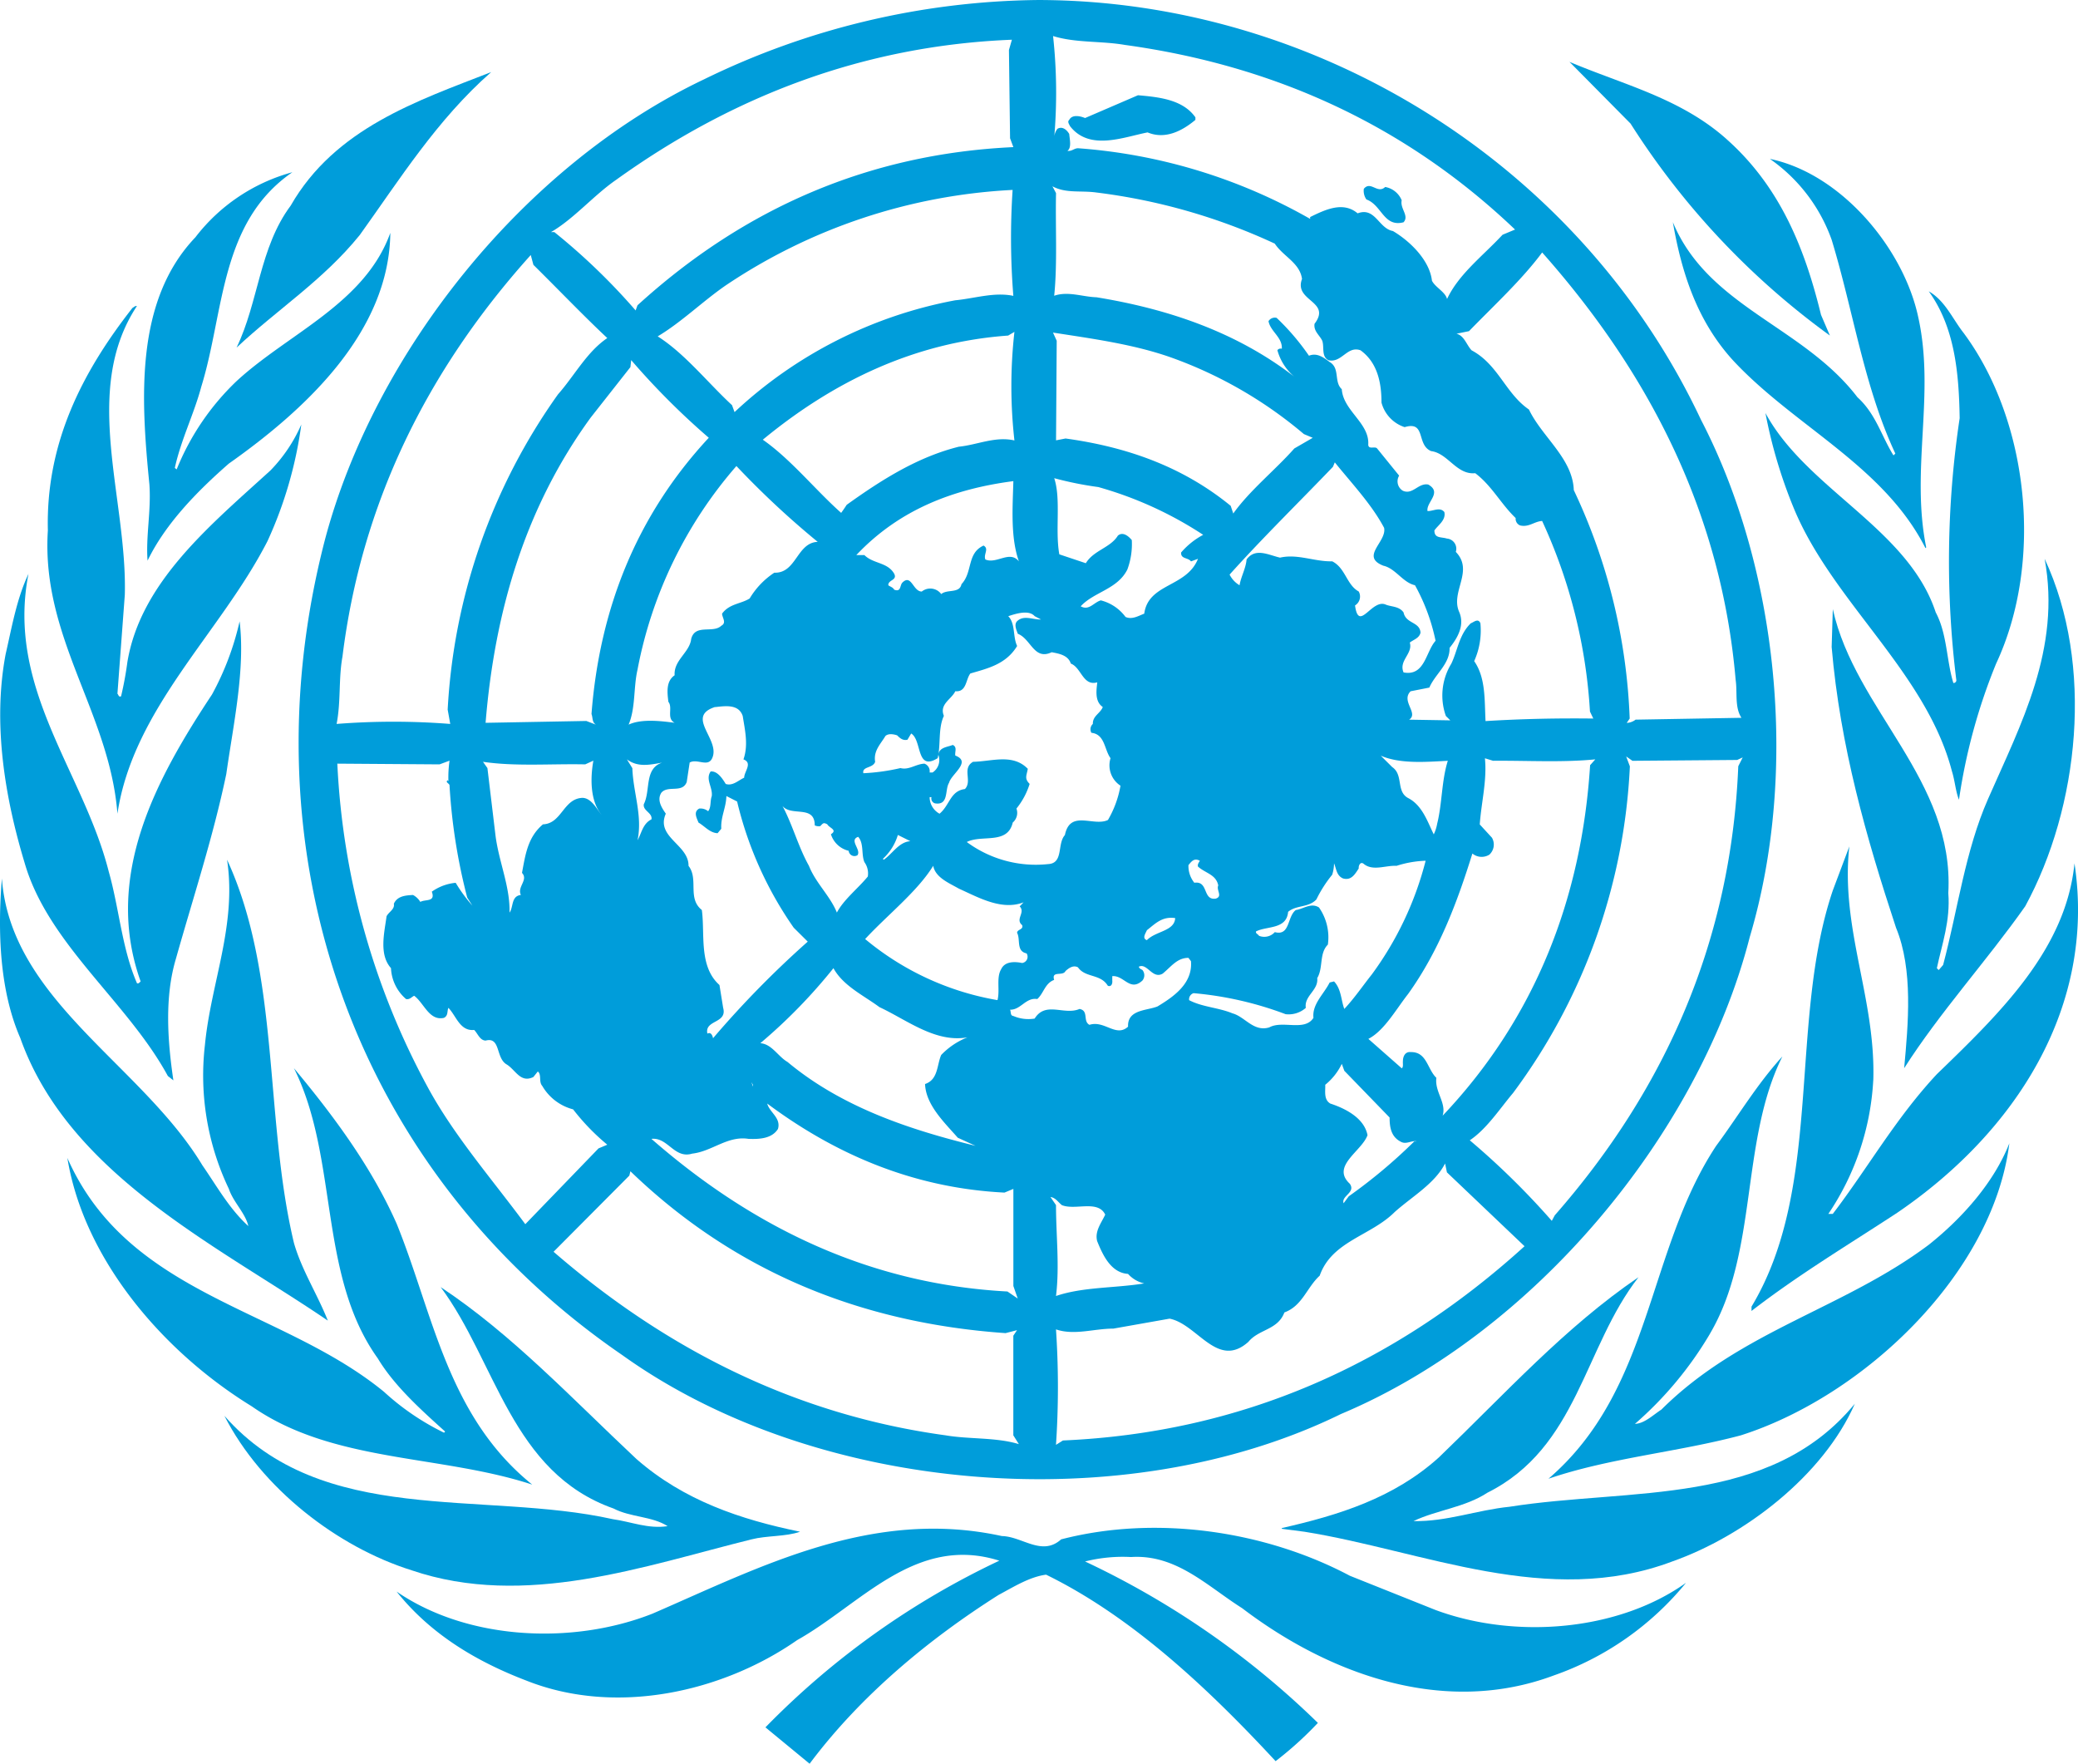 <svg xmlns="http://www.w3.org/2000/svg" width="234.201" height="198.765" viewBox="0 0 234.201 198.765">
  <g id="Group_440" data-name="Group 440" transform="translate(-57.267 -7.077)">
    <path id="Path_693" data-name="Path 693" d="M221.491,54.42c8.623,16.622,11.068,39.5,5.471,58.28-5.679,22.175-24.342,44.607-46.057,53.722-24.457,11.982-59.193,8.995-81-6.631-30.294-20.763-42.692-56.54-33.528-91.857,5.548-20.977,22.257-42.161,42.7-51.9a87.579,87.579,0,0,1,37.713-8.956c31.257.044,61.1,18.405,74.7,47.343M148.45,11.142a58.865,58.865,0,0,1,.126,11.446,1.729,1.729,0,0,1,.372-1c.585-.328,1.078.17,1.324.585.044.574.29,1.57-.208,1.9.5.082.75-.29,1.2-.29a61.867,61.867,0,0,1,26.158,7.961v-.208c1.62-.788,3.693-1.827,5.351-.416,1.986-.75,2.364,1.7,3.978,1.992,1.953,1.154,4.142,3.31,4.4,5.6.367.744,1.532,1.28,1.7,2.063,1.324-2.812,3.978-4.8,6.259-7.244l1.406-.585C188,21.007,173.115,14.419,156.531,12.138c-2.648-.46-5.553-.208-8.081-1m-4.64.416c-16.665.662-31.465,6.347-44.607,15.79-2.528,1.745-4.765,4.4-7.337,5.887h.372a71.246,71.246,0,0,1,9.164,8.831l.208-.58c12.1-11.025,26.2-17.076,42.364-17.825l-.372-1-.126-9.947Zm14.214,6.254-5.969,2.571c-.492-.208-1.45-.449-1.784.208-.246.208,0,.5.088.706,2.194,2.823,6,1.242,8.743.706,1.986.826,3.9-.164,5.389-1.412V20.3c-1.406-1.992-4.06-2.282-6.467-2.489m-9.657,10.242.416.788c-.082,3.857.164,7.955-.208,11.566,1.57-.542,3.2.126,4.765.17,8.125,1.324,15.79,3.934,22.3,8.951a5.981,5.981,0,0,1-1.909-2.987.46.46,0,0,1,.5-.164c.082-1.286-1.291-1.948-1.5-3.108a.837.837,0,0,1,.914-.372,26.733,26.733,0,0,1,3.644,4.268c.919-.372,1.663.208,2.331.706,1.2.7.454,2.238,1.368,3.064.164,2.446,3.151,3.819,2.982,6.265.044.574.744.126,1,.416l2.484,3.064a1.234,1.234,0,0,0,.416,1.7c1.116.5,1.74-.908,2.861-.7,1.614.908-.246,1.986-.082,2.987.624.033,1.406-.5,1.9.115.208.919-.744,1.5-1.122,2.074,0,.914.75.706,1.412.914a1.149,1.149,0,0,1,1,1.5c2.079,2.156-.618,4.475.372,6.746.667,1.5-.164,2.949-1.072,4.071.038,1.822-1.625,2.944-2.282,4.475l-2.112.416c-1.127,1.116.947,2.478-.17,3.2l4.645.077-.5-.492a6.867,6.867,0,0,1,.613-5.893c.711-1.488.875-3.277,2.2-4.558.285-.082.826-.624,1.078,0a8.394,8.394,0,0,1-.7,4.268c1.319,1.9,1.154,4.393,1.28,6.757,4.1-.252,8.119-.334,12.146-.285l-.377-.788a59.443,59.443,0,0,0-5.389-21.475c-.864.038-1.488.739-2.484.5a.8.8,0,0,1-.5-.832c-1.652-1.57-2.686-3.644-4.558-5.055-2.112.208-3.064-2.243-4.968-2.489-1.7-.7-.542-3.436-2.987-2.7a3.973,3.973,0,0,1-2.61-2.768c0-2.156-.416-4.486-2.364-5.893-1.5-.542-2.112,1.455-3.611,1.122-.826-.416-.454-1.494-.7-2.194-.29-.624-1-1.083-.87-1.915,1.953-2.571-2.364-2.522-1.412-5.05-.246-1.822-2.112-2.528-3.069-3.983a67.251,67.251,0,0,0-20.1-5.761c-1.778-.246-3.441.126-4.973-.706m37.516.082c-.875.832-1.625-.739-2.407.208a1.7,1.7,0,0,0,.29,1.2c1.74.624,1.948,3.157,4.185,2.571.667-.739-.416-1.532-.208-2.478a2.477,2.477,0,0,0-1.86-1.5m-74.409,11.15c-2.572,1.789-4.935,4.109-7.583,5.685,3.058,1.942,5.6,5.181,8.376,7.753l.285.782a49.743,49.743,0,0,1,24.872-12.6c2.189-.208,4.393-.952,6.549-.5a82.09,82.09,0,0,1-.082-11.938,63.678,63.678,0,0,0-32.417,10.817m92.1-3.77c-2.276,3.069-5.384,5.925-8.245,8.869l-1.412.29c.87.208,1.122,1.242,1.7,1.866,3.02,1.614,3.813,4.853,6.467,6.675,1.488,3.108,4.935,5.515,5.055,9.082a65.765,65.765,0,0,1,6.3,25.742l-.334.492a1.76,1.76,0,0,0,1-.367l11.933-.208c-.782-1.165-.449-2.861-.657-4.273-1.581-18.449-9.454-34.239-21.808-48.169m-113.988.29C77.773,48.948,70.479,63.956,68.362,81.07c-.454,2.489-.164,5.055-.662,7.589a82.047,82.047,0,0,1,12.808,0l-.29-1.614a67.4,67.4,0,0,1,12.436-35.53c1.866-2.112,3.233-4.765,5.553-6.341-2.7-2.528-5.51-5.471-8.327-8.251Zm54.51,8.661-.706.416c-10.527.75-19.653,5.143-27.652,11.736,3.157,2.194,5.969,5.712,8.831,8.245.208-.285.416-.585.624-.908,3.934-2.823,7.993-5.389,12.639-6.549,2.079-.208,4.109-1.2,6.265-.706a54.445,54.445,0,0,1,0-12.234m4.35.088.416.914L148.784,56.7l1.072-.208c6.883.947,13.18,3.151,18.613,7.589l.29.864c1.866-2.615,4.683-4.853,6.883-7.331l2.074-1.2-1-.421a48.273,48.273,0,0,0-14.926-8.617c-4.186-1.488-8.781-2.112-13.344-2.818m-47.545,3.108-.088.782L96.342,54.13C89.005,64.2,85.525,75.851,84.491,88.533l11.353-.208,1.083.416c-.46-.29-.334-.782-.5-1.2.914-11.818,5.055-22.35,13.219-31.131a83.531,83.531,0,0,1-8.743-8.749M180.2,59.185l-.208.5c-3.808,3.972-8,8.076-11.648,12.146a2.933,2.933,0,0,0,1.122,1.2c.17-1,.7-1.866.793-2.905.99-1.362,2.478-.5,3.77-.208,1.986-.454,3.852.46,5.882.416,1.494.75,1.619,2.654,2.987,3.4a1.171,1.171,0,0,1-.416,1.57c.416,3.113,1.9-.826,3.485-.082.657.252,1.488.17,1.986.875.252,1.28,1.827,1.034,1.909,2.271-.126.624-.793.793-1.209,1.122.383,1.242-1.28,2.035-.7,3.365,2.407.449,2.489-2.325,3.606-3.567a22.052,22.052,0,0,0-2.32-6.259c-1.368-.3-2.2-1.9-3.562-2.2-2.654-1.04.41-2.692.082-4.268-1.406-2.654-3.655-5.017-5.559-7.381m-67.439.416a48.719,48.719,0,0,0-11.15,22.963c-.46,1.992-.208,4.311-1,6.177,1.455-.667,3.567-.416,5.187-.208-.957-.492-.17-1.7-.706-2.364-.126-1.034-.285-2.32.706-2.987-.126-1.7,1.7-2.571,1.866-4.1.454-1.734,2.446-.58,3.4-1.488.624-.334.082-.914.082-1.362.826-1.127,2.117-1.083,3.108-1.707a8.976,8.976,0,0,1,2.779-2.905c2.489.093,2.528-3.392,4.891-3.474a98.073,98.073,0,0,1-9.159-8.541m35.815,1.368c.782,2.364.082,5.849.574,8.579l2.987,1c.875-1.455,2.779-1.74,3.611-3.108.531-.46,1.154,0,1.57.5a8.215,8.215,0,0,1-.5,3.316c-1.116,2.238-3.77,2.522-5.258,4.147.947.531,1.488-.46,2.271-.667a4.98,4.98,0,0,1,2.779,1.866c.75.334,1.455-.126,2.112-.367.46-3.447,4.771-2.949,6.057-6.183l-.788.29c-.334-.454-1.16-.246-1.116-1a8.542,8.542,0,0,1,2.489-1.992,42.379,42.379,0,0,0-11.818-5.384,39.02,39.02,0,0,1-4.973-1M126.27,69.63h.914c1,1,2.615.788,3.365,2.112.367.75-.711.667-.667,1.291.208.164.5.208.667.5.782.29.613-.46.908-.793,1.034-1.029,1.2,1,2.194,1a1.532,1.532,0,0,1,2.194.285c.667-.574,2.074-.044,2.281-1.116,1.291-1.362.585-3.485,2.489-4.35.662.372-.044.99.208,1.57,1.28.542,2.736-1.072,3.775.208-.957-2.7-.706-6.057-.624-9.039-6.68.87-12.814,3.157-17.7,8.333m20.107,6.888c-.662-.75-2.112-.29-2.982,0,.821.826.5,2.314,1,3.354-1.247,2.068-3.321,2.528-5.269,3.1-.536.667-.41,2.123-1.7,2-.416.908-1.827,1.45-1.286,2.779-.667,1.406-.334,3.228-.7,4.765-2.457,1.532-1.745-2.035-2.987-2.779l-.416.7c-.5.126-.832-.159-1.165-.492-.367-.126-.99-.246-1.324.077-.542.914-1.362,1.663-1.154,2.905-.252.75-1.5.5-1.329,1.286a23.3,23.3,0,0,0,4.18-.58c.957.252,1.74-.46,2.7-.5a.9.9,0,0,1,.585,1h.328a1.675,1.675,0,0,0,.662-1.986c.082-.875,1.04-.875,1.619-1.122.542.246.208.788.29,1.2,1.866.7-.454,2.074-.706,3.064-.5.788,0,2.571-1.581,2.32a.57.57,0,0,1-.4-.7h-.208a2.133,2.133,0,0,0,1.116,1.866c1.16-.957,1.2-2.571,2.861-2.779.87-.914-.378-2.32.914-3.069,2.15-.044,4.475-.952,6.172.788-.126.75-.416,1.083.208,1.7a8.293,8.293,0,0,1-1.488,2.779,1.43,1.43,0,0,1-.416,1.576c-.585,2.528-3.485,1.33-5.181,2.194a13.071,13.071,0,0,0,9.159,2.489c1.778-.082,1-2.282,1.9-3.272.585-2.905,3.239-.914,4.853-1.7a11.6,11.6,0,0,0,1.412-3.863,2.737,2.737,0,0,1-1.122-3.1c-.706-.957-.624-2.7-2.156-2.861a.813.813,0,0,1,.164-1c-.038-.908.875-1.209,1.116-1.909-.947-.624-.7-1.986-.618-2.779-1.62.46-1.784-1.652-2.982-2.112-.3-.947-1.324-1.122-2.156-1.28-1.992.952-2.325-1.5-3.819-2.079-.159-.449-.492-1.116,0-1.488.75-.624,1.745-.082,2.61-.126ZM110.354,86.749c-3.354,1.083.542,3.606-.29,5.685-.449,1.2-1.7.082-2.571.574l-.334,2.2c-.492,1.286-2.112.328-2.856,1.2-.536.832.044,1.7.5,2.364-1.165,2.654,2.6,3.485,2.561,5.882,1.165,1.5-.164,3.649,1.5,4.973.372,2.7-.378,6.341,1.986,8.453l.416,2.572c.492,1.789-2.112,1.33-1.778,2.905.492-.252.618.416.657.58v-.082A110.226,110.226,0,0,1,120.8,113.192l-1.581-1.57a41.59,41.59,0,0,1-6.379-14.22l-1.209-.618c-.033,1.324-.657,2.364-.575,3.688l-.416.5c-.87-.038-1.406-.75-2.156-1.2-.164-.46-.624-1.2.088-1.576a1.356,1.356,0,0,1,1,.3c.367-.46.2-1.116.41-1.7.126-1-.744-1.9-.126-2.779.788-.082,1.373.875,1.7,1.406.793.252,1.417-.4,2.079-.706,0-.7.99-1.652-.082-2.063.574-1.619.164-3.321-.082-4.891-.46-1.373-1.992-1.122-3.113-1m77.6,1.417c-.334.159-.788.033-1.2.077a2.9,2.9,0,0,1,1.2-.077m-2.572,4.06,1.286,1.28c1.286.875.416,2.736,1.784,3.485,1.619.826,2.2,2.7,2.9,4.1a4.657,4.657,0,0,0,.383-1.2c.569-2.282.492-4.853,1.2-7.091-2.489.126-5.351.372-7.55-.574m28.358.574-.706-.492.416,1.116A66.819,66.819,0,0,1,200.3,130.24c-1.532,1.822-2.976,4.06-4.886,5.34a86.885,86.885,0,0,1,9.246,9.077l.334-.624c12.677-14.461,19.888-31.208,20.681-50.609l.5-.99-.624.285Zm-16.627-.285c.252,2.522-.41,4.968-.58,7.457l1.373,1.494a1.542,1.542,0,0,1-.29,1.909,1.643,1.643,0,0,1-1.915-.126c-1.729,5.559-3.77,10.981-7.249,15.834-1.368,1.74-2.692,4.142-4.475,5.055l3.77,3.321c.208-.208.088-.542.126-.832,0-.5.252-1.072.875-1,1.822-.044,1.86,1.909,2.894,2.9-.208,1.576,1.165,2.823.706,4.268,10.45-11.019,15.67-24.533,16.622-39.5l.585-.657c-3.737.367-7.671.126-11.522.159Zm-96.7.126.613.99c.088,2.736,1.165,5.351.585,8.119.454-.782.58-1.86,1.57-2.353.126-.75-.99-.957-.864-1.707.782-1.532.033-4.016,2.063-4.683-1.444.252-2.73.542-3.967-.367M80.426,92.8l-1.122.416-11.522-.082a84.7,84.7,0,0,0,10.155,36.4c2.949,5.466,7.26,10.4,11.03,15.5l8.251-8.541.99-.416a24.914,24.914,0,0,1-3.852-3.983,5.669,5.669,0,0,1-3.48-2.648c-.416-.454-.049-1.286-.5-1.62l-.5.624c-1.45.706-1.992-.782-2.987-1.406-1.286-.706-.667-3.157-2.4-2.7-.662-.038-.87-.788-1.286-1.2-1.614.164-2.03-1.614-2.905-2.489-.164.378,0,.875-.5,1.127-1.658.372-2.238-1.658-3.354-2.489-.29.126-.5.454-.914.372a4.854,4.854,0,0,1-1.7-3.485c-1.373-1.532-.75-3.978-.5-5.843.246-.5.947-.788.821-1.412.383-.864,1.291-.947,2.161-.99a2.152,2.152,0,0,1,.826.782c.542-.328,1.745.049,1.291-1.154a5.523,5.523,0,0,1,2.692-1A17.092,17.092,0,0,0,83,109.132l-.58-.908a65.113,65.113,0,0,1-1.992-12.606c.044-.246-.542-.372-.208-.613l.082.115a13.189,13.189,0,0,1,.126-2.32m16.206,0-.914.416c-3.852-.082-7.873.252-11.522-.29l.5.706.914,7.627c.378,2.949,1.658,5.761,1.576,8.661.46-.618.164-1.86,1.28-1.986-.449-.914.875-1.7.126-2.489.378-1.986.624-4.016,2.364-5.471,2.112-.082,2.287-2.856,4.4-2.982,1.078-.038,1.74,1.406,2.2,1.9-1.335-1.619-1.247-4.268-.919-6.095m21.311,5.1c1.154,2.156,1.778,4.6,2.987,6.757.739,1.9,2.4,3.4,3.146,5.263.788-1.488,2.364-2.692,3.485-4.06a2.165,2.165,0,0,0-.378-1.619c-.372-.864-.038-2.112-.706-2.856-1.072.367.372,1.45-.082,2.074a.655.655,0,0,1-.99-.5,2.765,2.765,0,0,1-2-1.866c.793-.5-.2-.706-.41-1.122-.41-.208-.454-.159-.788.208a1.077,1.077,0,0,1-.624-.082c0-2.364-2.654-.952-3.644-2.2m13.011,3.277a5.967,5.967,0,0,1-1.7,2.7l.126.082c1-.706,1.7-2,2.987-2.079Zm32.751,3.4a3,3,0,0,0,.662,1.986c1.625-.241.908,2,2.407,1.789.832-.252.038-.957.29-1.488-.252-1.247-1.455-1.373-2.282-2.123-.082-.241.088-.449.208-.657-.624-.334-.914.033-1.286.492m23.461.082c-1.2-.082-2.654.624-3.688-.208-.372-.334-.624.164-.58.5-.416.624-.832,1.406-1.784,1.122-.744-.334-.744-1.122-1-1.7a4.366,4.366,0,0,1-.208,1.286,14.3,14.3,0,0,0-1.778,2.779c-.875.952-2.281.618-3.19,1.406-.175,1.992-2.364,1.576-3.611,2.2-.082.246.208.29.334.5a1.6,1.6,0,0,0,1.778-.416c1.74.46,1.373-1.74,2.364-2.489.875-.12,1.707-.864,2.615-.29a5.878,5.878,0,0,1,1,4.186c-1,1-.5,2.621-1.2,3.775.164,1.368-1.494,1.992-1.286,3.354a2.919,2.919,0,0,1-2.276.711A38.946,38.946,0,0,0,164.284,119a.723.723,0,0,0-.5.788c1.488.782,3.321.832,4.891,1.488,1.406.378,2.364,2.117,4.142,1.581,1.5-.832,3.983.492,4.979-1.078-.17-1.537,1.16-2.659,1.827-3.983l.492-.12c.832.864.788,2.15,1.16,3.1,1.16-1.242,2.074-2.6,3.108-3.9a37.061,37.061,0,0,0,6.057-12.8,11.939,11.939,0,0,0-3.277.574m-52.223,0c-1.789,2.905-5.187,5.559-7.671,8.251a31.625,31.625,0,0,0,14.915,6.883c.3-1.122-.159-2.528.416-3.485.416-.908,1.537-.87,2.364-.7a.707.707,0,0,0,.5-1.083c-1.2-.246-.662-1.57-1.072-2.32.033-.416.744-.334.574-.864-.826-.667.416-1.417-.29-2.123.29-.208.5-.657.914-.657-2.61,1.362-5.433-.29-7.753-1.33-1.072-.618-2.653-1.242-2.894-2.571m24.079,7.255c-.126.334-.585.914,0,1.122,1-1.04,3.108-1,3.19-2.489-1.455-.208-2.194.585-3.19,1.368m4.683,3.113c-1.286,0-1.948,1-2.905,1.778-1.155.667-1.74-1.242-2.686-.782.038.2.246.285.4.367a.935.935,0,0,1,0,1.2c-1.406,1.286-2.068-.618-3.392-.5v.5c.038.3-.082.744-.5.585-.826-1.373-2.528-.875-3.365-2.079-.531-.285-1.029.082-1.406.416-.29.624-1.614-.082-1.28,1-1.04.378-1.165,1.494-1.9,2.156-1.291-.208-1.871,1.242-3.069,1.2.126.252,0,.667.372.711a4.278,4.278,0,0,0,2.4.29c1.242-1.992,3.316-.334,5.061-1.083,1.072.208.334,1.373,1.116,1.789,1.7-.542,2.987,1.45,4.35.208-.082-1.953,2.117-1.789,3.321-2.282,1.866-1.122,3.978-2.61,3.77-5.1ZM123.7,116.179a60.675,60.675,0,0,1-8.245,8.459c1.291.088,1.992,1.494,3.069,2.117,6.215,5.181,13.968,7.671,21.185,9.449l-2-.914c-1.488-1.7-3.6-3.688-3.688-6.051,1.494-.5,1.324-2.156,1.822-3.277a8.344,8.344,0,0,1,4.355-2.4c-4.186,1.745-7.829-1.368-11.315-2.987-1.784-1.324-4.1-2.4-5.187-4.393m57.579,11.566-.285-.782a6.862,6.862,0,0,1-1.866,2.358c.038.662-.208,1.658.574,2.117,1.663.542,3.819,1.614,4.191,3.562-.662,1.827-4.142,3.485-2,5.471.711,1-.99,1.368-.695,2.2l.58-.782a59.091,59.091,0,0,0,7.381-6.183h.285c-.492-.164-1.116.334-1.7.082-1.154-.536-1.362-1.57-1.362-2.779Zm-66.656,1.576-.164-.29.164.5Zm1.329,1.784a1.852,1.852,0,0,1-1-1.28Zm.285.334c.252.99,1.581,1.614,1.209,2.861-.7,1.116-2.156,1.16-3.321,1.116-2.364-.372-4.1,1.412-6.341,1.663-2.03.618-2.736-1.871-4.6-1.663,11.528,10.073,24.7,16.375,40.126,17.2l1.16.793L143.975,152V141.057l-1,.416c-10.078-.5-18.9-4.191-26.744-10.034m76.608,7.753-.208-1c-1.16,2.276-3.726,3.726-5.679,5.471-2.7,2.7-7.08,3.272-8.453,7.173-1.45,1.324-1.948,3.4-3.978,4.142-.75,1.992-2.861,1.866-4.06,3.316-3.485,3.113-5.728-1.992-8.88-2.615l-6.336,1.122c-2.2,0-4.4.793-6.467.088a97.417,97.417,0,0,1,0,13.011l.782-.492c19.981-.87,37.232-8.459,52.026-21.891Zm-92.026-.126-.12.492-8.541,8.584c12.934,11.194,27.526,18.405,44.191,20.687,2.654.454,5.679.208,8.251.99l-.624-.99V157.6l.416-.624-1.291.334c-16.162-1.127-30.464-6.845-42.282-18.241m47.343,2.9.624.914c0,3.4.416,6.877,0,10.242,3.064-1.04,6.631-.875,9.941-1.417a3.44,3.44,0,0,1-1.822-1.072c-1.942-.126-2.861-2.156-3.48-3.693-.29-1.116.46-2.03.908-2.987-.821-1.7-3.392-.449-4.891-1.072-.416-.334-.7-.832-1.28-.914" transform="translate(27.504 0)" fill="#009dda"/>
    <path id="Path_694" data-name="Path 694" d="M107.34,17.094c6.1,5.433,8.831,12.48,10.609,19.768l1,2.331A87.211,87.211,0,0,1,96.485,15.31L89.6,8.351c6.057,2.571,12.562,4.1,17.743,8.743" transform="translate(144.555 5.696)" fill="#009dda"/>
    <path id="Path_695" data-name="Path 695" d="M75.988,26.967c-4.06,5.017-9.241,8.333-13.848,12.644,2.489-5.143,2.572-11.271,6.1-16,5.017-8.743,14.3-11.812,22.6-15.051-6.1,5.351-10.324,12.108-14.844,18.405" transform="translate(21.788 6.64)" fill="#009dda"/>
    <path id="Path_696" data-name="Path 696" d="M119.373,28.137c1.948,8.7-.87,17.207.908,25.988l-.082.088c-4.727-9.328-14.794-13.722-21.715-21.185-4.027-4.437-5.767-9.826-6.757-15.549,3.978,9.575,14.668,11.7,20.807,19.735,2.074,1.866,2.73,4.437,4.06,6.549l.208-.208c-3.529-7.539-4.727-16.042-7.173-24.079a18.791,18.791,0,0,0-6.965-9.126c8.043,1.663,15.046,10.073,16.709,17.787" transform="translate(154.079 14.634)" fill="#009dda"/>
    <path id="Path_697" data-name="Path 697" d="M76.961,10.623C68.749,16.264,69.29,26.38,66.686,34.79,65.854,37.9,64.4,40.764,63.7,43.954l.208.164a28.462,28.462,0,0,1,6.757-9.952c5.838-5.384,14.466-8.743,17.322-16.7-.126,11.068-9.367,19.773-18.2,26-3.644,3.184-7.173,6.828-9.159,10.937-.208-2.779.416-5.6.208-8.584-.958-9.651-1.658-20.681,5.181-27.854a20.575,20.575,0,0,1,10.943-7.337" transform="translate(13.27 15.855)" fill="#009dda"/>
    <path id="Path_698" data-name="Path 698" d="M116.023,17.839c7.331,9.952,8.951,25.781,3.606,37.188a65.275,65.275,0,0,0-4.185,15.336c-.378-.914-.46-2.156-.793-3.2-2.894-11.15-13.47-19.111-17.82-29.638a55.043,55.043,0,0,1-3.2-10.74c4.645,8.584,16.085,13.022,19.193,22.47,1.291,2.407,1.2,5.384,1.986,7.955a.318.318,0,0,0,.339-.285,108.635,108.635,0,0,1,.372-29.556c-.082-5.22-.58-10.28-3.485-14.3,1.871,1.072,2.692,3.146,3.983,4.76" transform="translate(162.61 26.836)" fill="#009dda"/>
    <path id="Path_699" data-name="Path 699" d="M68.333,13.387c-6.3,9.575-1.072,21.639-1.362,32.538l-.832,11.15c.12.082.12.416.41.29a38.559,38.559,0,0,0,.711-3.852c1.488-8.995,9.285-15.374,16.124-21.6a17.364,17.364,0,0,0,3.48-5.181A46.133,46.133,0,0,1,83.05,39.879C77.743,50.236,67.917,58.738,66.139,70.594c-.875-11.364-8.623-19.861-7.84-31.925-.241-9.783,3.819-17.782,9.536-25.075.164-.082.29-.252.5-.208" transform="translate(4.363 28.181)" fill="#009dda"/>
    <path id="Path_700" data-name="Path 700" d="M116.806,57.756c-4.35,6.172-9.618,11.938-13.634,18.236.454-4.973,1.034-11.107-.919-15.834C98.9,50,95.955,39.684,95,28.528l.131-4.268c2.533,11.4,13.722,19.237,13.016,32,.246,3.113-.706,5.723-1.291,8.464l.208.208.5-.58c1.658-6.259,2.489-12.857,5.061-18.7,3.693-8.415,8.251-16.917,6.379-27.066,5.6,11.971,3.9,27.98-2.194,39.169" transform="translate(168.704 51.464)" fill="#009dda"/>
    <path id="Path_701" data-name="Path 701" d="M69.489,52.387c1.2,4.191,1.488,8.71,3.2,12.644.159.082.285-.082.41-.208-4.268-11.938,1.871-23,8.043-32.33a31.71,31.71,0,0,0,3.113-8.245c.657,5.384-.706,11.6-1.5,17.2-1.488,7.129-3.726,13.886-5.674,20.807-1.291,4.311-.957,9.2-.29,13.722l-.624-.492c-4.519-8.333-13.47-14.844-16.124-23.959-2.2-7.255-3.655-15.675-2.156-23.587.706-3.069,1.242-6.226,2.571-9.039-2.533,12.929,6.172,22.257,9.033,33.49" transform="translate(0.017 52.85)" fill="#009dda"/>
    <path id="Path_702" data-name="Path 702" d="M107.069,50.872a29.761,29.761,0,0,1-5.061,15.051h.5c3.989-5.225,7.091-10.778,11.736-15.752,7.211-6.965,14.548-14.094,15.506-23.756,2.44,16.129-6.587,30.262-19.981,39.382-5.509,3.611-11.107,6.959-16.419,11.063v-.487c8.13-13.519,4.147-32.051,9.159-46.894l1.866-4.968c-1.034,9.246,2.987,17.081,2.7,26.361" transform="translate(161.322 77.952)" fill="#009dda"/>
    <path id="Path_703" data-name="Path 703" d="M90.395,67.974c.875,3.069,2.654,5.8,3.819,8.754-12.354-8.42-29.189-16.419-34.66-31.843C57.239,39.578,56.982,32.991,57.48,26.9c1,13.722,15.757,20.977,22.6,32.33,1.614,2.325,3.031,4.9,5.176,6.845-.323-1.45-1.7-2.7-2.194-4.191a29.644,29.644,0,0,1-2.7-16.206c.668-7,3.611-13.509,2.495-20.889,6.007,12.972,4.185,29.14,7.539,43.19" transform="translate(0 79.172)" fill="#009dda"/>
    <path id="Path_704" data-name="Path 704" d="M107.362,60.094a41.1,41.1,0,0,1-8.453,10.149c1.072-.038,2.03-.99,2.987-1.614,8.907-8.869,20.517-11.358,30.13-18.569,3.857-3.069,7.381-7.091,9.082-11.44-1.827,14.718-16.457,28.522-30.261,32.915-7.129,1.9-14.761,2.528-21.683,4.891,11.73-10.073,11.068-25.66,18.9-37.516,2.489-3.359,4.558-6.888,7.463-10.073-4.766,9.575-2.7,21.973-8.169,31.257" transform="translate(142.623 97.294)" fill="#009dda"/>
    <path id="Path_705" data-name="Path 705" d="M95.756,46.576c4.142,10.193,5.723,21.715,15.292,29.43-10.357-3.4-22.5-2.446-31.624-8.831-9.991-6.139-18.9-16.54-20.769-27.98,6.883,15.588,24.128,16.873,35.694,26.36a28.325,28.325,0,0,0,6.757,4.6l.126-.126c-2.659-2.4-5.728-5.138-7.589-8.245C86.887,52.376,89.25,39.2,84.189,29.079c4.6,5.515,8.787,11.232,11.566,17.5" transform="translate(6.205 98.376)" fill="#009dda"/>
    <path id="Path_706" data-name="Path 706" d="M106.848,57.67c-2.528,1.663-5.723,1.953-8.333,3.2,3.726.082,7.129-1.242,10.822-1.614,13.678-2.156,29.342.038,38.917-11.61-3.567,8.125-12.474,14.92-20.594,17.782-13.974,5.263-28.024-1.2-41.417-3.354l-2.572-.334v-.082c6.385-1.455,12.606-3.359,17.7-7.961,7.5-7.211,14.176-14.636,22.5-20.309-6.172,7.911-6.839,19.193-17.032,24.287" transform="translate(118.063 117.621)" fill="#009dda"/>
    <path id="Path_707" data-name="Path 707" d="M108.357,52.984c5.307,4.64,11.7,6.8,18.411,8.169-1.619.574-3.737.416-5.477.864C109.227,65,95.8,69.857,82.987,65.5c-8.327-2.61-16.912-9.2-21.1-17.41,11.03,12.562,29.058,8.377,43.77,11.648,2.079.29,3.989,1.122,6.183.788-1.74-1.122-4.185-.99-6.089-1.986C94.22,54.477,92.524,42,86.264,33.588c8,5.3,14.712,12.474,22.093,19.4" transform="translate(20.67 118.537)" fill="#009dda"/>
    <path id="Path_708" data-name="Path 708" d="M182.533,47.8c8.951,3.316,20.566,2.4,28.226-3.064a33.5,33.5,0,0,1-14.915,10.445c-12.442,4.64-25.409-.208-35.115-7.589-3.939-2.489-7.419-6.09-12.518-5.761a17.457,17.457,0,0,0-5.181.5,95.963,95.963,0,0,1,26.24,18.192,39.954,39.954,0,0,1-4.765,4.311c-7.714-8.327-16.293-16.332-25.868-21.015-1.866.246-3.644,1.373-5.351,2.282-7.786,4.93-15.5,11.271-21.3,19.024l-4.979-4.1a91.15,91.15,0,0,1,26.36-18.783c-9.449-2.982-15.626,4.935-22.793,8.956-8.371,5.838-20.4,8.579-30.513,4.558-5.422-2.074-10.691-5.1-14.625-10.034,7.955,5.477,19.811,6.057,28.844,2.489,12.146-5.258,24.752-11.938,39.377-8.743,2.282.038,4.519,2.32,6.675.372,10.866-2.818,23.171-.875,32.538,4.1Z" transform="translate(36.529 140.712)" fill="#009dda"/>
  </g>
</svg>
